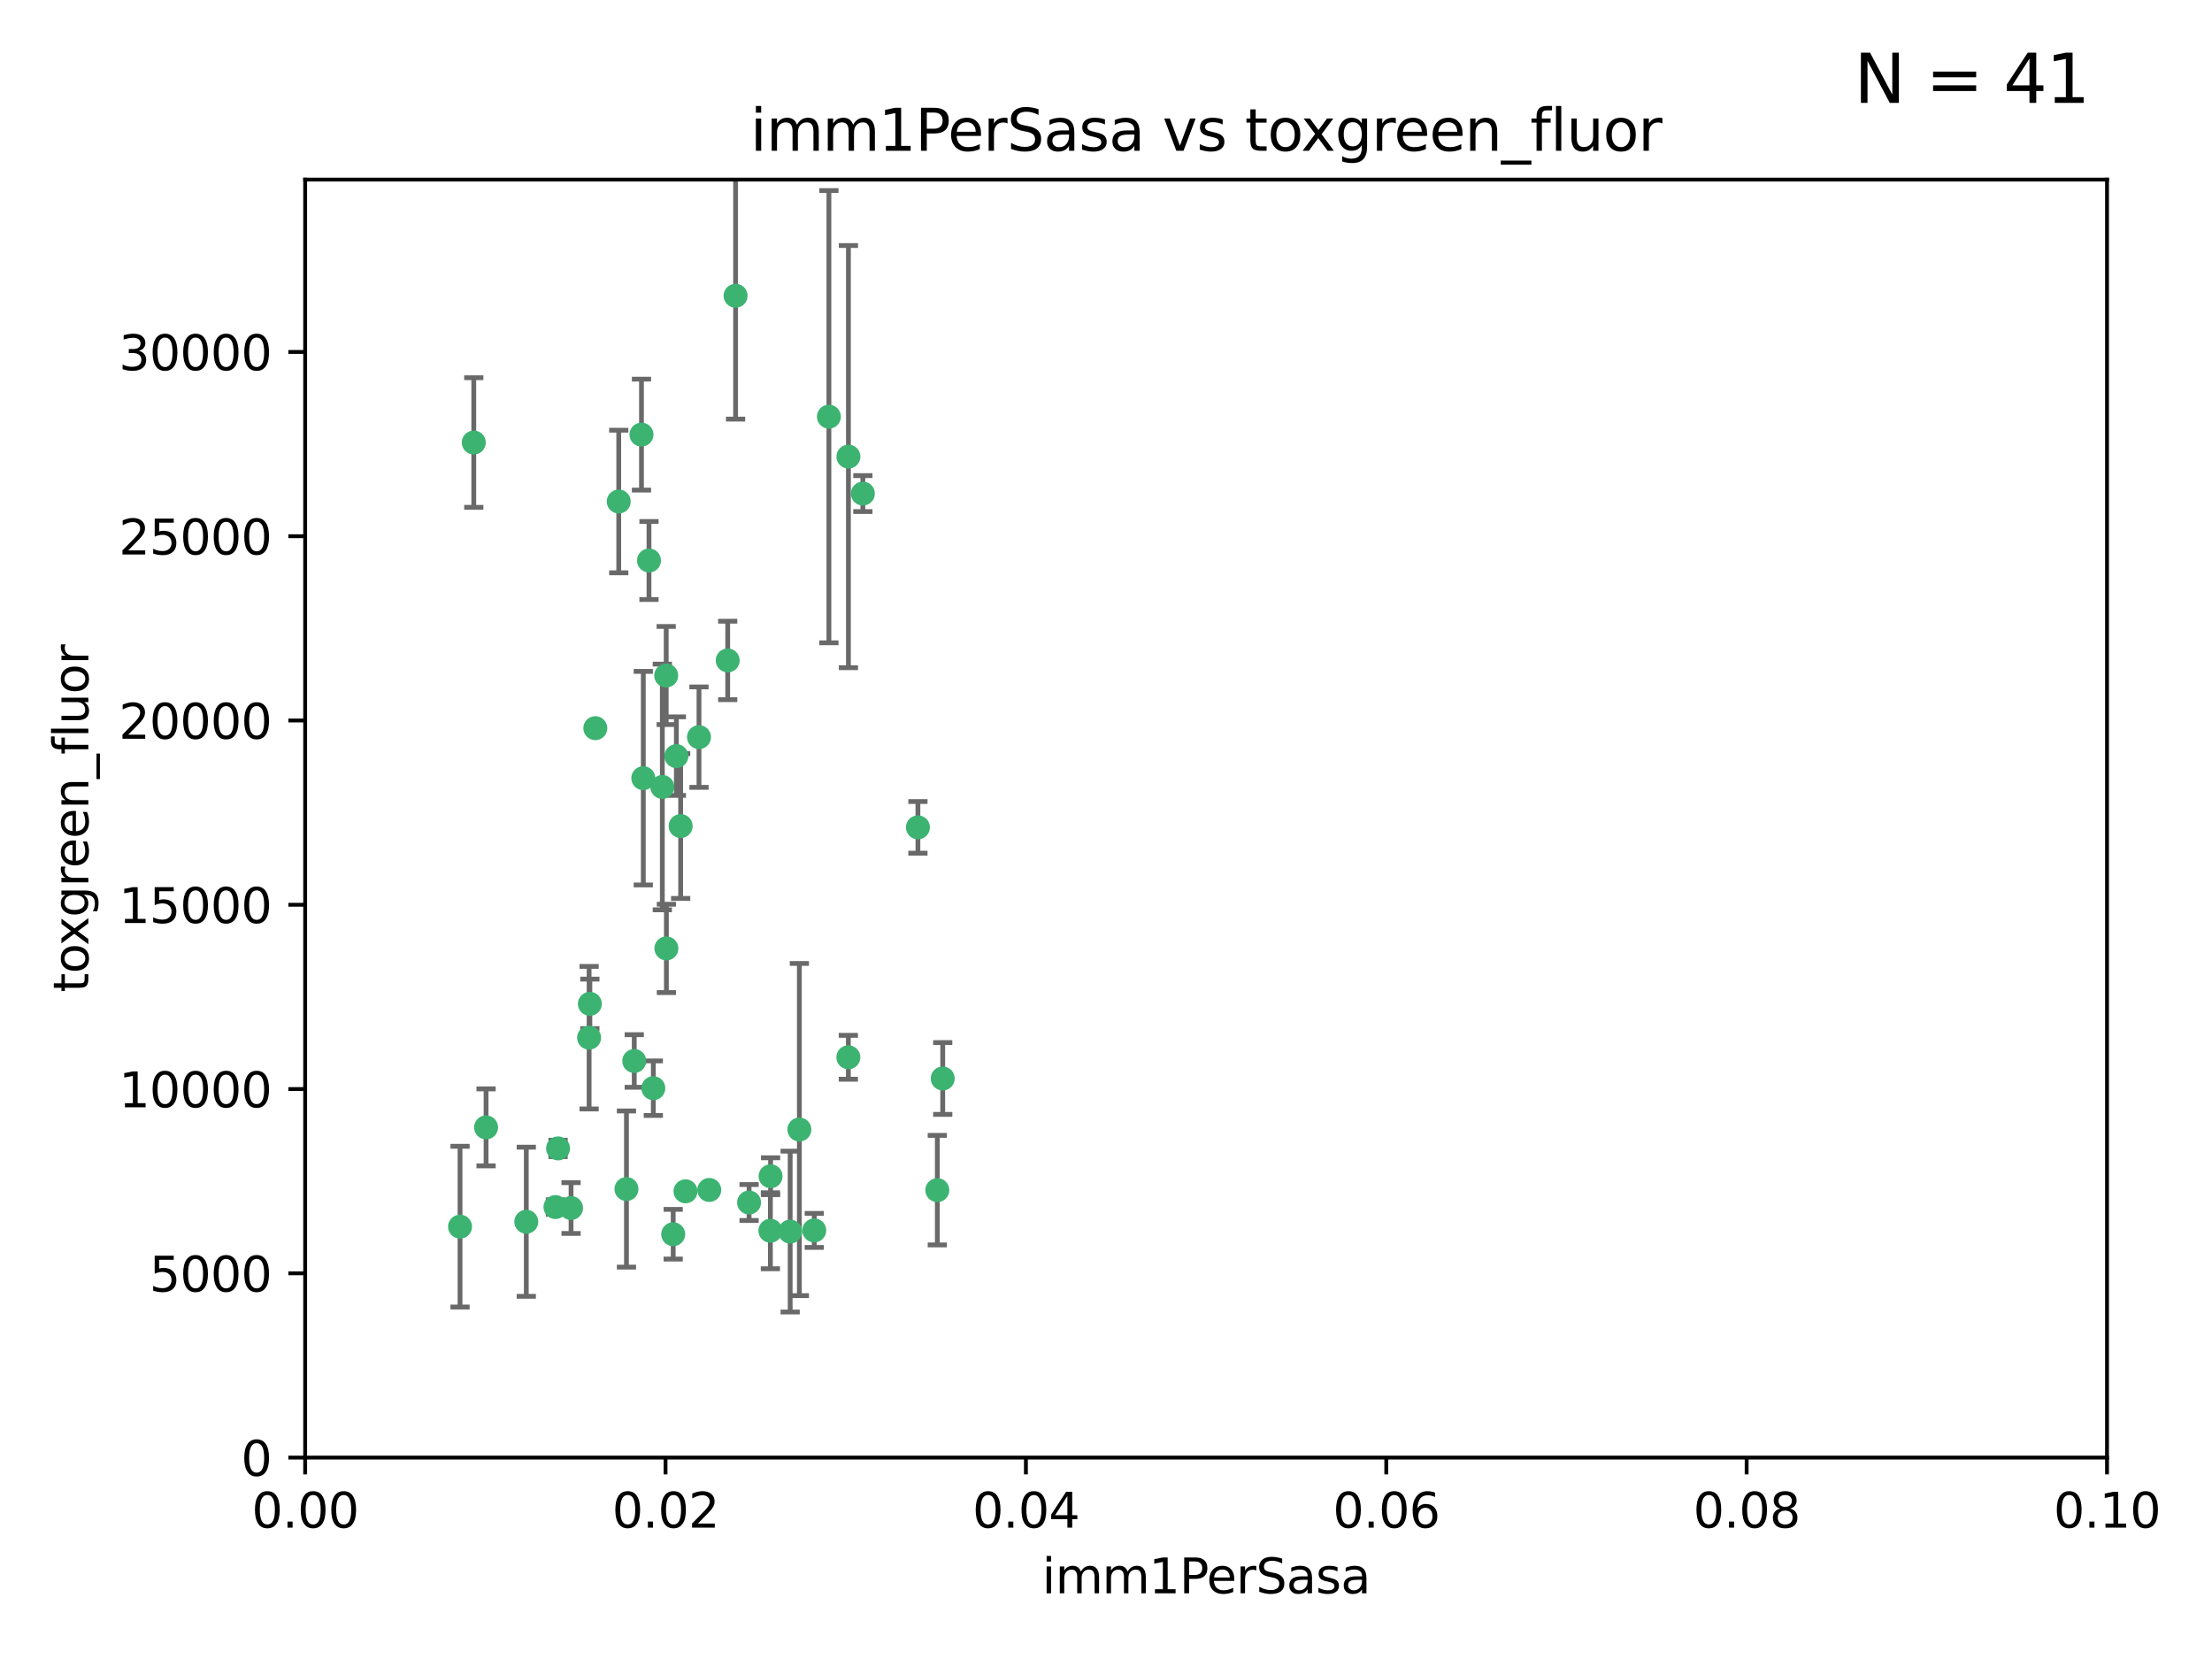 <?xml version="1.0" encoding="utf-8" standalone="no"?>
<!DOCTYPE svg PUBLIC "-//W3C//DTD SVG 1.1//EN"
  "http://www.w3.org/Graphics/SVG/1.1/DTD/svg11.dtd">
<svg xmlns:xlink="http://www.w3.org/1999/xlink" width="460.8pt" height="345.6pt" viewBox="0 0 460.8 345.6" xmlns="http://www.w3.org/2000/svg" version="1.1">
 <defs>
  <style type="text/css">*{stroke-linejoin: round; stroke-linecap: butt}</style>
 </defs>
 <g id="figure_1">
  <g id="patch_1">
   <path d="M 0 345.6 
L 460.8 345.6 
L 460.8 0 
L 0 0 
z
" style="fill: #ffffff"/>
  </g>
  <g id="axes_1">
   <g id="patch_2">
    <path d="M 63.571 303.64 
L 438.93 303.64 
L 438.93 37.411 
L 63.571 37.411 
z
" style="fill: #ffffff"/>
   </g>
   <g id="PathCollection_1">
    <defs>
     <path id="m85cf717606" d="M 0 1.118 
C 0.297 1.118 0.581 1 0.791 0.791 
C 1 0.581 1.118 0.297 1.118 0 
C 1.118 -0.297 1 -0.581 0.791 -0.791 
C 0.581 -1 0.297 -1.118 0 -1.118 
C -0.297 -1.118 -0.581 -1 -0.791 -0.791 
C -1 -0.581 -1.118 -0.297 -1.118 0 
C -1.118 0.297 -1 0.581 -0.791 0.791 
C -0.581 1 -0.297 1.118 0 1.118 
z
" style="stroke: #3cb371"/>
    </defs>
    <g clip-path="url(#pe64ec714d9)">
     <use xlink:href="#m85cf717606" x="98.695" y="92.187" style="fill: #3cb371; stroke: #3cb371"/>
     <use xlink:href="#m85cf717606" x="166.523" y="235.304" style="fill: #3cb371; stroke: #3cb371"/>
     <use xlink:href="#m85cf717606" x="124.016" y="151.693" style="fill: #3cb371; stroke: #3cb371"/>
     <use xlink:href="#m85cf717606" x="137.975" y="163.936" style="fill: #3cb371; stroke: #3cb371"/>
     <use xlink:href="#m85cf717606" x="128.894" y="104.476" style="fill: #3cb371; stroke: #3cb371"/>
     <use xlink:href="#m85cf717606" x="135.196" y="116.762" style="fill: #3cb371; stroke: #3cb371"/>
     <use xlink:href="#m85cf717606" x="153.236" y="61.614" style="fill: #3cb371; stroke: #3cb371"/>
     <use xlink:href="#m85cf717606" x="145.613" y="153.559" style="fill: #3cb371; stroke: #3cb371"/>
     <use xlink:href="#m85cf717606" x="179.751" y="102.821" style="fill: #3cb371; stroke: #3cb371"/>
     <use xlink:href="#m85cf717606" x="122.878" y="209.121" style="fill: #3cb371; stroke: #3cb371"/>
     <use xlink:href="#m85cf717606" x="151.594" y="137.58" style="fill: #3cb371; stroke: #3cb371"/>
     <use xlink:href="#m85cf717606" x="133.632" y="90.534" style="fill: #3cb371; stroke: #3cb371"/>
     <use xlink:href="#m85cf717606" x="136.099" y="226.692" style="fill: #3cb371; stroke: #3cb371"/>
     <use xlink:href="#m85cf717606" x="160.486" y="256.385" style="fill: #3cb371; stroke: #3cb371"/>
     <use xlink:href="#m85cf717606" x="172.678" y="86.8" style="fill: #3cb371; stroke: #3cb371"/>
     <use xlink:href="#m85cf717606" x="142.801" y="248.172" style="fill: #3cb371; stroke: #3cb371"/>
     <use xlink:href="#m85cf717606" x="118.96" y="251.655" style="fill: #3cb371; stroke: #3cb371"/>
     <use xlink:href="#m85cf717606" x="95.835" y="255.535" style="fill: #3cb371; stroke: #3cb371"/>
     <use xlink:href="#m85cf717606" x="147.752" y="247.891" style="fill: #3cb371; stroke: #3cb371"/>
     <use xlink:href="#m85cf717606" x="176.743" y="95.121" style="fill: #3cb371; stroke: #3cb371"/>
     <use xlink:href="#m85cf717606" x="115.709" y="251.452" style="fill: #3cb371; stroke: #3cb371"/>
     <use xlink:href="#m85cf717606" x="160.527" y="245.034" style="fill: #3cb371; stroke: #3cb371"/>
     <use xlink:href="#m85cf717606" x="195.26" y="247.93" style="fill: #3cb371; stroke: #3cb371"/>
     <use xlink:href="#m85cf717606" x="140.899" y="157.513" style="fill: #3cb371; stroke: #3cb371"/>
     <use xlink:href="#m85cf717606" x="141.792" y="172.082" style="fill: #3cb371; stroke: #3cb371"/>
     <use xlink:href="#m85cf717606" x="164.607" y="256.562" style="fill: #3cb371; stroke: #3cb371"/>
     <use xlink:href="#m85cf717606" x="101.256" y="234.855" style="fill: #3cb371; stroke: #3cb371"/>
     <use xlink:href="#m85cf717606" x="191.219" y="172.356" style="fill: #3cb371; stroke: #3cb371"/>
     <use xlink:href="#m85cf717606" x="130.503" y="247.697" style="fill: #3cb371; stroke: #3cb371"/>
     <use xlink:href="#m85cf717606" x="109.635" y="254.514" style="fill: #3cb371; stroke: #3cb371"/>
     <use xlink:href="#m85cf717606" x="122.722" y="216.17" style="fill: #3cb371; stroke: #3cb371"/>
     <use xlink:href="#m85cf717606" x="134.01" y="162.105" style="fill: #3cb371; stroke: #3cb371"/>
     <use xlink:href="#m85cf717606" x="138.782" y="140.722" style="fill: #3cb371; stroke: #3cb371"/>
     <use xlink:href="#m85cf717606" x="138.822" y="197.571" style="fill: #3cb371; stroke: #3cb371"/>
     <use xlink:href="#m85cf717606" x="140.239" y="257.112" style="fill: #3cb371; stroke: #3cb371"/>
     <use xlink:href="#m85cf717606" x="132.127" y="221.023" style="fill: #3cb371; stroke: #3cb371"/>
     <use xlink:href="#m85cf717606" x="196.386" y="224.667" style="fill: #3cb371; stroke: #3cb371"/>
     <use xlink:href="#m85cf717606" x="116.256" y="239.234" style="fill: #3cb371; stroke: #3cb371"/>
     <use xlink:href="#m85cf717606" x="156.045" y="250.509" style="fill: #3cb371; stroke: #3cb371"/>
     <use xlink:href="#m85cf717606" x="176.726" y="220.252" style="fill: #3cb371; stroke: #3cb371"/>
     <use xlink:href="#m85cf717606" x="169.626" y="256.316" style="fill: #3cb371; stroke: #3cb371"/>
    </g>
   </g>
   <g id="matplotlib.axis_1">
    <g id="xtick_1">
     <g id="line2d_1">
      <defs>
       <path id="m8564290bc9" d="M 0 0 
L 0 3.5 
" style="stroke: #000000; stroke-width: 0.8"/>
      </defs>
      <g>
       <use xlink:href="#m8564290bc9" x="63.571" y="303.64" style="stroke: #000000; stroke-width: 0.8"/>
      </g>
     </g>
     <g id="text_1">
      <!-- 0.00 -->
      <g transform="translate(52.438 318.238)scale(0.1 -0.1)">
       <defs>
        <path id="DejaVuSans-30" d="M 2034 4250 
Q 1547 4250 1301 3770 
Q 1056 3291 1056 2328 
Q 1056 1369 1301 889 
Q 1547 409 2034 409 
Q 2525 409 2770 889 
Q 3016 1369 3016 2328 
Q 3016 3291 2770 3770 
Q 2525 4250 2034 4250 
z
M 2034 4750 
Q 2819 4750 3233 4129 
Q 3647 3509 3647 2328 
Q 3647 1150 3233 529 
Q 2819 -91 2034 -91 
Q 1250 -91 836 529 
Q 422 1150 422 2328 
Q 422 3509 836 4129 
Q 1250 4750 2034 4750 
z
" transform="scale(0.016)"/>
        <path id="DejaVuSans-2e" d="M 684 794 
L 1344 794 
L 1344 0 
L 684 0 
L 684 794 
z
" transform="scale(0.016)"/>
       </defs>
       <use xlink:href="#DejaVuSans-30"/>
       <use xlink:href="#DejaVuSans-2e" x="63.623"/>
       <use xlink:href="#DejaVuSans-30" x="95.41"/>
       <use xlink:href="#DejaVuSans-30" x="159.033"/>
      </g>
     </g>
    </g>
    <g id="xtick_2">
     <g id="line2d_2">
      <g>
       <use xlink:href="#m8564290bc9" x="138.643" y="303.64" style="stroke: #000000; stroke-width: 0.8"/>
      </g>
     </g>
     <g id="text_2">
      <!-- 0.02 -->
      <g transform="translate(127.51 318.238)scale(0.1 -0.1)">
       <defs>
        <path id="DejaVuSans-32" d="M 1228 531 
L 3431 531 
L 3431 0 
L 469 0 
L 469 531 
Q 828 903 1448 1529 
Q 2069 2156 2228 2338 
Q 2531 2678 2651 2914 
Q 2772 3150 2772 3378 
Q 2772 3750 2511 3984 
Q 2250 4219 1831 4219 
Q 1534 4219 1204 4116 
Q 875 4013 500 3803 
L 500 4441 
Q 881 4594 1212 4672 
Q 1544 4750 1819 4750 
Q 2544 4750 2975 4387 
Q 3406 4025 3406 3419 
Q 3406 3131 3298 2873 
Q 3191 2616 2906 2266 
Q 2828 2175 2409 1742 
Q 1991 1309 1228 531 
z
" transform="scale(0.016)"/>
       </defs>
       <use xlink:href="#DejaVuSans-30"/>
       <use xlink:href="#DejaVuSans-2e" x="63.623"/>
       <use xlink:href="#DejaVuSans-30" x="95.41"/>
       <use xlink:href="#DejaVuSans-32" x="159.033"/>
      </g>
     </g>
    </g>
    <g id="xtick_3">
     <g id="line2d_3">
      <g>
       <use xlink:href="#m8564290bc9" x="213.715" y="303.64" style="stroke: #000000; stroke-width: 0.8"/>
      </g>
     </g>
     <g id="text_3">
      <!-- 0.04 -->
      <g transform="translate(202.582 318.238)scale(0.1 -0.1)">
       <defs>
        <path id="DejaVuSans-34" d="M 2419 4116 
L 825 1625 
L 2419 1625 
L 2419 4116 
z
M 2253 4666 
L 3047 4666 
L 3047 1625 
L 3713 1625 
L 3713 1100 
L 3047 1100 
L 3047 0 
L 2419 0 
L 2419 1100 
L 313 1100 
L 313 1709 
L 2253 4666 
z
" transform="scale(0.016)"/>
       </defs>
       <use xlink:href="#DejaVuSans-30"/>
       <use xlink:href="#DejaVuSans-2e" x="63.623"/>
       <use xlink:href="#DejaVuSans-30" x="95.41"/>
       <use xlink:href="#DejaVuSans-34" x="159.033"/>
      </g>
     </g>
    </g>
    <g id="xtick_4">
     <g id="line2d_4">
      <g>
       <use xlink:href="#m8564290bc9" x="288.786" y="303.64" style="stroke: #000000; stroke-width: 0.8"/>
      </g>
     </g>
     <g id="text_4">
      <!-- 0.06 -->
      <g transform="translate(277.654 318.238)scale(0.1 -0.1)">
       <defs>
        <path id="DejaVuSans-36" d="M 2113 2584 
Q 1688 2584 1439 2293 
Q 1191 2003 1191 1497 
Q 1191 994 1439 701 
Q 1688 409 2113 409 
Q 2538 409 2786 701 
Q 3034 994 3034 1497 
Q 3034 2003 2786 2293 
Q 2538 2584 2113 2584 
z
M 3366 4563 
L 3366 3988 
Q 3128 4100 2886 4159 
Q 2644 4219 2406 4219 
Q 1781 4219 1451 3797 
Q 1122 3375 1075 2522 
Q 1259 2794 1537 2939 
Q 1816 3084 2150 3084 
Q 2853 3084 3261 2657 
Q 3669 2231 3669 1497 
Q 3669 778 3244 343 
Q 2819 -91 2113 -91 
Q 1303 -91 875 529 
Q 447 1150 447 2328 
Q 447 3434 972 4092 
Q 1497 4750 2381 4750 
Q 2619 4750 2861 4703 
Q 3103 4656 3366 4563 
z
" transform="scale(0.016)"/>
       </defs>
       <use xlink:href="#DejaVuSans-30"/>
       <use xlink:href="#DejaVuSans-2e" x="63.623"/>
       <use xlink:href="#DejaVuSans-30" x="95.41"/>
       <use xlink:href="#DejaVuSans-36" x="159.033"/>
      </g>
     </g>
    </g>
    <g id="xtick_5">
     <g id="line2d_5">
      <g>
       <use xlink:href="#m8564290bc9" x="363.858" y="303.64" style="stroke: #000000; stroke-width: 0.8"/>
      </g>
     </g>
     <g id="text_5">
      <!-- 0.08 -->
      <g transform="translate(352.725 318.238)scale(0.1 -0.1)">
       <defs>
        <path id="DejaVuSans-38" d="M 2034 2216 
Q 1584 2216 1326 1975 
Q 1069 1734 1069 1313 
Q 1069 891 1326 650 
Q 1584 409 2034 409 
Q 2484 409 2743 651 
Q 3003 894 3003 1313 
Q 3003 1734 2745 1975 
Q 2488 2216 2034 2216 
z
M 1403 2484 
Q 997 2584 770 2862 
Q 544 3141 544 3541 
Q 544 4100 942 4425 
Q 1341 4750 2034 4750 
Q 2731 4750 3128 4425 
Q 3525 4100 3525 3541 
Q 3525 3141 3298 2862 
Q 3072 2584 2669 2484 
Q 3125 2378 3379 2068 
Q 3634 1759 3634 1313 
Q 3634 634 3220 271 
Q 2806 -91 2034 -91 
Q 1263 -91 848 271 
Q 434 634 434 1313 
Q 434 1759 690 2068 
Q 947 2378 1403 2484 
z
M 1172 3481 
Q 1172 3119 1398 2916 
Q 1625 2713 2034 2713 
Q 2441 2713 2670 2916 
Q 2900 3119 2900 3481 
Q 2900 3844 2670 4047 
Q 2441 4250 2034 4250 
Q 1625 4250 1398 4047 
Q 1172 3844 1172 3481 
z
" transform="scale(0.016)"/>
       </defs>
       <use xlink:href="#DejaVuSans-30"/>
       <use xlink:href="#DejaVuSans-2e" x="63.623"/>
       <use xlink:href="#DejaVuSans-30" x="95.41"/>
       <use xlink:href="#DejaVuSans-38" x="159.033"/>
      </g>
     </g>
    </g>
    <g id="xtick_6">
     <g id="line2d_6">
      <g>
       <use xlink:href="#m8564290bc9" x="438.93" y="303.64" style="stroke: #000000; stroke-width: 0.8"/>
      </g>
     </g>
     <g id="text_6">
      <!-- 0.10 -->
      <g transform="translate(427.797 318.238)scale(0.1 -0.1)">
       <defs>
        <path id="DejaVuSans-31" d="M 794 531 
L 1825 531 
L 1825 4091 
L 703 3866 
L 703 4441 
L 1819 4666 
L 2450 4666 
L 2450 531 
L 3481 531 
L 3481 0 
L 794 0 
L 794 531 
z
" transform="scale(0.016)"/>
       </defs>
       <use xlink:href="#DejaVuSans-30"/>
       <use xlink:href="#DejaVuSans-2e" x="63.623"/>
       <use xlink:href="#DejaVuSans-31" x="95.41"/>
       <use xlink:href="#DejaVuSans-30" x="159.033"/>
      </g>
     </g>
    </g>
    <g id="text_7">
     <!-- imm1PerSasa -->
     <g transform="translate(217.067 331.917)scale(0.1 -0.1)">
      <defs>
       <path id="DejaVuSans-69" d="M 603 3500 
L 1178 3500 
L 1178 0 
L 603 0 
L 603 3500 
z
M 603 4863 
L 1178 4863 
L 1178 4134 
L 603 4134 
L 603 4863 
z
" transform="scale(0.016)"/>
       <path id="DejaVuSans-6d" d="M 3328 2828 
Q 3544 3216 3844 3400 
Q 4144 3584 4550 3584 
Q 5097 3584 5394 3201 
Q 5691 2819 5691 2113 
L 5691 0 
L 5113 0 
L 5113 2094 
Q 5113 2597 4934 2840 
Q 4756 3084 4391 3084 
Q 3944 3084 3684 2787 
Q 3425 2491 3425 1978 
L 3425 0 
L 2847 0 
L 2847 2094 
Q 2847 2600 2669 2842 
Q 2491 3084 2119 3084 
Q 1678 3084 1418 2786 
Q 1159 2488 1159 1978 
L 1159 0 
L 581 0 
L 581 3500 
L 1159 3500 
L 1159 2956 
Q 1356 3278 1631 3431 
Q 1906 3584 2284 3584 
Q 2666 3584 2933 3390 
Q 3200 3197 3328 2828 
z
" transform="scale(0.016)"/>
       <path id="DejaVuSans-50" d="M 1259 4147 
L 1259 2394 
L 2053 2394 
Q 2494 2394 2734 2622 
Q 2975 2850 2975 3272 
Q 2975 3691 2734 3919 
Q 2494 4147 2053 4147 
L 1259 4147 
z
M 628 4666 
L 2053 4666 
Q 2838 4666 3239 4311 
Q 3641 3956 3641 3272 
Q 3641 2581 3239 2228 
Q 2838 1875 2053 1875 
L 1259 1875 
L 1259 0 
L 628 0 
L 628 4666 
z
" transform="scale(0.016)"/>
       <path id="DejaVuSans-65" d="M 3597 1894 
L 3597 1613 
L 953 1613 
Q 991 1019 1311 708 
Q 1631 397 2203 397 
Q 2534 397 2845 478 
Q 3156 559 3463 722 
L 3463 178 
Q 3153 47 2828 -22 
Q 2503 -91 2169 -91 
Q 1331 -91 842 396 
Q 353 884 353 1716 
Q 353 2575 817 3079 
Q 1281 3584 2069 3584 
Q 2775 3584 3186 3129 
Q 3597 2675 3597 1894 
z
M 3022 2063 
Q 3016 2534 2758 2815 
Q 2500 3097 2075 3097 
Q 1594 3097 1305 2825 
Q 1016 2553 972 2059 
L 3022 2063 
z
" transform="scale(0.016)"/>
       <path id="DejaVuSans-72" d="M 2631 2963 
Q 2534 3019 2420 3045 
Q 2306 3072 2169 3072 
Q 1681 3072 1420 2755 
Q 1159 2438 1159 1844 
L 1159 0 
L 581 0 
L 581 3500 
L 1159 3500 
L 1159 2956 
Q 1341 3275 1631 3429 
Q 1922 3584 2338 3584 
Q 2397 3584 2469 3576 
Q 2541 3569 2628 3553 
L 2631 2963 
z
" transform="scale(0.016)"/>
       <path id="DejaVuSans-53" d="M 3425 4513 
L 3425 3897 
Q 3066 4069 2747 4153 
Q 2428 4238 2131 4238 
Q 1616 4238 1336 4038 
Q 1056 3838 1056 3469 
Q 1056 3159 1242 3001 
Q 1428 2844 1947 2747 
L 2328 2669 
Q 3034 2534 3370 2195 
Q 3706 1856 3706 1288 
Q 3706 609 3251 259 
Q 2797 -91 1919 -91 
Q 1588 -91 1214 -16 
Q 841 59 441 206 
L 441 856 
Q 825 641 1194 531 
Q 1563 422 1919 422 
Q 2459 422 2753 634 
Q 3047 847 3047 1241 
Q 3047 1584 2836 1778 
Q 2625 1972 2144 2069 
L 1759 2144 
Q 1053 2284 737 2584 
Q 422 2884 422 3419 
Q 422 4038 858 4394 
Q 1294 4750 2059 4750 
Q 2388 4750 2728 4690 
Q 3069 4631 3425 4513 
z
" transform="scale(0.016)"/>
       <path id="DejaVuSans-61" d="M 2194 1759 
Q 1497 1759 1228 1600 
Q 959 1441 959 1056 
Q 959 750 1161 570 
Q 1363 391 1709 391 
Q 2188 391 2477 730 
Q 2766 1069 2766 1631 
L 2766 1759 
L 2194 1759 
z
M 3341 1997 
L 3341 0 
L 2766 0 
L 2766 531 
Q 2569 213 2275 61 
Q 1981 -91 1556 -91 
Q 1019 -91 701 211 
Q 384 513 384 1019 
Q 384 1609 779 1909 
Q 1175 2209 1959 2209 
L 2766 2209 
L 2766 2266 
Q 2766 2663 2505 2880 
Q 2244 3097 1772 3097 
Q 1472 3097 1187 3025 
Q 903 2953 641 2809 
L 641 3341 
Q 956 3463 1253 3523 
Q 1550 3584 1831 3584 
Q 2591 3584 2966 3190 
Q 3341 2797 3341 1997 
z
" transform="scale(0.016)"/>
       <path id="DejaVuSans-73" d="M 2834 3397 
L 2834 2853 
Q 2591 2978 2328 3040 
Q 2066 3103 1784 3103 
Q 1356 3103 1142 2972 
Q 928 2841 928 2578 
Q 928 2378 1081 2264 
Q 1234 2150 1697 2047 
L 1894 2003 
Q 2506 1872 2764 1633 
Q 3022 1394 3022 966 
Q 3022 478 2636 193 
Q 2250 -91 1575 -91 
Q 1294 -91 989 -36 
Q 684 19 347 128 
L 347 722 
Q 666 556 975 473 
Q 1284 391 1588 391 
Q 1994 391 2212 530 
Q 2431 669 2431 922 
Q 2431 1156 2273 1281 
Q 2116 1406 1581 1522 
L 1381 1569 
Q 847 1681 609 1914 
Q 372 2147 372 2553 
Q 372 3047 722 3315 
Q 1072 3584 1716 3584 
Q 2034 3584 2315 3537 
Q 2597 3491 2834 3397 
z
" transform="scale(0.016)"/>
      </defs>
      <use xlink:href="#DejaVuSans-69"/>
      <use xlink:href="#DejaVuSans-6d" x="27.783"/>
      <use xlink:href="#DejaVuSans-6d" x="125.195"/>
      <use xlink:href="#DejaVuSans-31" x="222.607"/>
      <use xlink:href="#DejaVuSans-50" x="286.23"/>
      <use xlink:href="#DejaVuSans-65" x="342.908"/>
      <use xlink:href="#DejaVuSans-72" x="404.432"/>
      <use xlink:href="#DejaVuSans-53" x="445.545"/>
      <use xlink:href="#DejaVuSans-61" x="509.021"/>
      <use xlink:href="#DejaVuSans-73" x="570.301"/>
      <use xlink:href="#DejaVuSans-61" x="622.4"/>
     </g>
    </g>
   </g>
   <g id="matplotlib.axis_2">
    <g id="ytick_1">
     <g id="line2d_7">
      <defs>
       <path id="mb9d2f3891a" d="M 0 0 
L -3.5 0 
" style="stroke: #000000; stroke-width: 0.8"/>
      </defs>
      <g>
       <use xlink:href="#mb9d2f3891a" x="63.571" y="303.64" style="stroke: #000000; stroke-width: 0.8"/>
      </g>
     </g>
     <g id="text_8">
      <!-- 0 -->
      <g transform="translate(50.209 307.439)scale(0.1 -0.1)">
       <use xlink:href="#DejaVuSans-30"/>
      </g>
     </g>
    </g>
    <g id="ytick_2">
     <g id="line2d_8">
      <g>
       <use xlink:href="#mb9d2f3891a" x="63.571" y="265.253" style="stroke: #000000; stroke-width: 0.8"/>
      </g>
     </g>
     <g id="text_9">
      <!-- 5000 -->
      <g transform="translate(31.121 269.052)scale(0.1 -0.1)">
       <defs>
        <path id="DejaVuSans-35" d="M 691 4666 
L 3169 4666 
L 3169 4134 
L 1269 4134 
L 1269 2991 
Q 1406 3038 1543 3061 
Q 1681 3084 1819 3084 
Q 2600 3084 3056 2656 
Q 3513 2228 3513 1497 
Q 3513 744 3044 326 
Q 2575 -91 1722 -91 
Q 1428 -91 1123 -41 
Q 819 9 494 109 
L 494 744 
Q 775 591 1075 516 
Q 1375 441 1709 441 
Q 2250 441 2565 725 
Q 2881 1009 2881 1497 
Q 2881 1984 2565 2268 
Q 2250 2553 1709 2553 
Q 1456 2553 1204 2497 
Q 953 2441 691 2322 
L 691 4666 
z
" transform="scale(0.016)"/>
       </defs>
       <use xlink:href="#DejaVuSans-35"/>
       <use xlink:href="#DejaVuSans-30" x="63.623"/>
       <use xlink:href="#DejaVuSans-30" x="127.246"/>
       <use xlink:href="#DejaVuSans-30" x="190.869"/>
      </g>
     </g>
    </g>
    <g id="ytick_3">
     <g id="line2d_9">
      <g>
       <use xlink:href="#mb9d2f3891a" x="63.571" y="226.866" style="stroke: #000000; stroke-width: 0.8"/>
      </g>
     </g>
     <g id="text_10">
      <!-- 10000 -->
      <g transform="translate(24.759 230.665)scale(0.1 -0.1)">
       <use xlink:href="#DejaVuSans-31"/>
       <use xlink:href="#DejaVuSans-30" x="63.623"/>
       <use xlink:href="#DejaVuSans-30" x="127.246"/>
       <use xlink:href="#DejaVuSans-30" x="190.869"/>
       <use xlink:href="#DejaVuSans-30" x="254.492"/>
      </g>
     </g>
    </g>
    <g id="ytick_4">
     <g id="line2d_10">
      <g>
       <use xlink:href="#mb9d2f3891a" x="63.571" y="188.479" style="stroke: #000000; stroke-width: 0.8"/>
      </g>
     </g>
     <g id="text_11">
      <!-- 15000 -->
      <g transform="translate(24.759 192.278)scale(0.1 -0.1)">
       <use xlink:href="#DejaVuSans-31"/>
       <use xlink:href="#DejaVuSans-35" x="63.623"/>
       <use xlink:href="#DejaVuSans-30" x="127.246"/>
       <use xlink:href="#DejaVuSans-30" x="190.869"/>
       <use xlink:href="#DejaVuSans-30" x="254.492"/>
      </g>
     </g>
    </g>
    <g id="ytick_5">
     <g id="line2d_11">
      <g>
       <use xlink:href="#mb9d2f3891a" x="63.571" y="150.092" style="stroke: #000000; stroke-width: 0.8"/>
      </g>
     </g>
     <g id="text_12">
      <!-- 20000 -->
      <g transform="translate(24.759 153.891)scale(0.1 -0.1)">
       <use xlink:href="#DejaVuSans-32"/>
       <use xlink:href="#DejaVuSans-30" x="63.623"/>
       <use xlink:href="#DejaVuSans-30" x="127.246"/>
       <use xlink:href="#DejaVuSans-30" x="190.869"/>
       <use xlink:href="#DejaVuSans-30" x="254.492"/>
      </g>
     </g>
    </g>
    <g id="ytick_6">
     <g id="line2d_12">
      <g>
       <use xlink:href="#mb9d2f3891a" x="63.571" y="111.705" style="stroke: #000000; stroke-width: 0.8"/>
      </g>
     </g>
     <g id="text_13">
      <!-- 25000 -->
      <g transform="translate(24.759 115.504)scale(0.1 -0.1)">
       <use xlink:href="#DejaVuSans-32"/>
       <use xlink:href="#DejaVuSans-35" x="63.623"/>
       <use xlink:href="#DejaVuSans-30" x="127.246"/>
       <use xlink:href="#DejaVuSans-30" x="190.869"/>
       <use xlink:href="#DejaVuSans-30" x="254.492"/>
      </g>
     </g>
    </g>
    <g id="ytick_7">
     <g id="line2d_13">
      <g>
       <use xlink:href="#mb9d2f3891a" x="63.571" y="73.317" style="stroke: #000000; stroke-width: 0.8"/>
      </g>
     </g>
     <g id="text_14">
      <!-- 30000 -->
      <g transform="translate(24.759 77.117)scale(0.1 -0.1)">
       <defs>
        <path id="DejaVuSans-33" d="M 2597 2516 
Q 3050 2419 3304 2112 
Q 3559 1806 3559 1356 
Q 3559 666 3084 287 
Q 2609 -91 1734 -91 
Q 1441 -91 1130 -33 
Q 819 25 488 141 
L 488 750 
Q 750 597 1062 519 
Q 1375 441 1716 441 
Q 2309 441 2620 675 
Q 2931 909 2931 1356 
Q 2931 1769 2642 2001 
Q 2353 2234 1838 2234 
L 1294 2234 
L 1294 2753 
L 1863 2753 
Q 2328 2753 2575 2939 
Q 2822 3125 2822 3475 
Q 2822 3834 2567 4026 
Q 2313 4219 1838 4219 
Q 1578 4219 1281 4162 
Q 984 4106 628 3988 
L 628 4550 
Q 988 4650 1302 4700 
Q 1616 4750 1894 4750 
Q 2613 4750 3031 4423 
Q 3450 4097 3450 3541 
Q 3450 3153 3228 2886 
Q 3006 2619 2597 2516 
z
" transform="scale(0.016)"/>
       </defs>
       <use xlink:href="#DejaVuSans-33"/>
       <use xlink:href="#DejaVuSans-30" x="63.623"/>
       <use xlink:href="#DejaVuSans-30" x="127.246"/>
       <use xlink:href="#DejaVuSans-30" x="190.869"/>
       <use xlink:href="#DejaVuSans-30" x="254.492"/>
      </g>
     </g>
    </g>
    <g id="text_15">
     <!-- toxgreen_fluor -->
     <g transform="translate(18.401 206.72)rotate(-90)scale(0.1 -0.1)">
      <defs>
       <path id="DejaVuSans-74" d="M 1172 4494 
L 1172 3500 
L 2356 3500 
L 2356 3053 
L 1172 3053 
L 1172 1153 
Q 1172 725 1289 603 
Q 1406 481 1766 481 
L 2356 481 
L 2356 0 
L 1766 0 
Q 1100 0 847 248 
Q 594 497 594 1153 
L 594 3053 
L 172 3053 
L 172 3500 
L 594 3500 
L 594 4494 
L 1172 4494 
z
" transform="scale(0.016)"/>
       <path id="DejaVuSans-6f" d="M 1959 3097 
Q 1497 3097 1228 2736 
Q 959 2375 959 1747 
Q 959 1119 1226 758 
Q 1494 397 1959 397 
Q 2419 397 2687 759 
Q 2956 1122 2956 1747 
Q 2956 2369 2687 2733 
Q 2419 3097 1959 3097 
z
M 1959 3584 
Q 2709 3584 3137 3096 
Q 3566 2609 3566 1747 
Q 3566 888 3137 398 
Q 2709 -91 1959 -91 
Q 1206 -91 779 398 
Q 353 888 353 1747 
Q 353 2609 779 3096 
Q 1206 3584 1959 3584 
z
" transform="scale(0.016)"/>
       <path id="DejaVuSans-78" d="M 3513 3500 
L 2247 1797 
L 3578 0 
L 2900 0 
L 1881 1375 
L 863 0 
L 184 0 
L 1544 1831 
L 300 3500 
L 978 3500 
L 1906 2253 
L 2834 3500 
L 3513 3500 
z
" transform="scale(0.016)"/>
       <path id="DejaVuSans-67" d="M 2906 1791 
Q 2906 2416 2648 2759 
Q 2391 3103 1925 3103 
Q 1463 3103 1205 2759 
Q 947 2416 947 1791 
Q 947 1169 1205 825 
Q 1463 481 1925 481 
Q 2391 481 2648 825 
Q 2906 1169 2906 1791 
z
M 3481 434 
Q 3481 -459 3084 -895 
Q 2688 -1331 1869 -1331 
Q 1566 -1331 1297 -1286 
Q 1028 -1241 775 -1147 
L 775 -588 
Q 1028 -725 1275 -790 
Q 1522 -856 1778 -856 
Q 2344 -856 2625 -561 
Q 2906 -266 2906 331 
L 2906 616 
Q 2728 306 2450 153 
Q 2172 0 1784 0 
Q 1141 0 747 490 
Q 353 981 353 1791 
Q 353 2603 747 3093 
Q 1141 3584 1784 3584 
Q 2172 3584 2450 3431 
Q 2728 3278 2906 2969 
L 2906 3500 
L 3481 3500 
L 3481 434 
z
" transform="scale(0.016)"/>
       <path id="DejaVuSans-6e" d="M 3513 2113 
L 3513 0 
L 2938 0 
L 2938 2094 
Q 2938 2591 2744 2837 
Q 2550 3084 2163 3084 
Q 1697 3084 1428 2787 
Q 1159 2491 1159 1978 
L 1159 0 
L 581 0 
L 581 3500 
L 1159 3500 
L 1159 2956 
Q 1366 3272 1645 3428 
Q 1925 3584 2291 3584 
Q 2894 3584 3203 3211 
Q 3513 2838 3513 2113 
z
" transform="scale(0.016)"/>
       <path id="DejaVuSans-5f" d="M 3263 -1063 
L 3263 -1509 
L -63 -1509 
L -63 -1063 
L 3263 -1063 
z
" transform="scale(0.016)"/>
       <path id="DejaVuSans-66" d="M 2375 4863 
L 2375 4384 
L 1825 4384 
Q 1516 4384 1395 4259 
Q 1275 4134 1275 3809 
L 1275 3500 
L 2222 3500 
L 2222 3053 
L 1275 3053 
L 1275 0 
L 697 0 
L 697 3053 
L 147 3053 
L 147 3500 
L 697 3500 
L 697 3744 
Q 697 4328 969 4595 
Q 1241 4863 1831 4863 
L 2375 4863 
z
" transform="scale(0.016)"/>
       <path id="DejaVuSans-6c" d="M 603 4863 
L 1178 4863 
L 1178 0 
L 603 0 
L 603 4863 
z
" transform="scale(0.016)"/>
       <path id="DejaVuSans-75" d="M 544 1381 
L 544 3500 
L 1119 3500 
L 1119 1403 
Q 1119 906 1312 657 
Q 1506 409 1894 409 
Q 2359 409 2629 706 
Q 2900 1003 2900 1516 
L 2900 3500 
L 3475 3500 
L 3475 0 
L 2900 0 
L 2900 538 
Q 2691 219 2414 64 
Q 2138 -91 1772 -91 
Q 1169 -91 856 284 
Q 544 659 544 1381 
z
M 1991 3584 
L 1991 3584 
z
" transform="scale(0.016)"/>
      </defs>
      <use xlink:href="#DejaVuSans-74"/>
      <use xlink:href="#DejaVuSans-6f" x="39.209"/>
      <use xlink:href="#DejaVuSans-78" x="97.266"/>
      <use xlink:href="#DejaVuSans-67" x="156.445"/>
      <use xlink:href="#DejaVuSans-72" x="219.922"/>
      <use xlink:href="#DejaVuSans-65" x="258.785"/>
      <use xlink:href="#DejaVuSans-65" x="320.309"/>
      <use xlink:href="#DejaVuSans-6e" x="381.832"/>
      <use xlink:href="#DejaVuSans-5f" x="445.211"/>
      <use xlink:href="#DejaVuSans-66" x="495.211"/>
      <use xlink:href="#DejaVuSans-6c" x="530.416"/>
      <use xlink:href="#DejaVuSans-75" x="558.199"/>
      <use xlink:href="#DejaVuSans-6f" x="621.578"/>
      <use xlink:href="#DejaVuSans-72" x="682.76"/>
     </g>
    </g>
   </g>
   <g id="LineCollection_1">
    <path d="M 98.695 105.69 
L 98.695 78.685 
" clip-path="url(#pe64ec714d9)" style="fill: none; stroke: #696969"/>
    <path d="M 166.523 269.906 
L 166.523 200.702 
" clip-path="url(#pe64ec714d9)" style="fill: none; stroke: #696969"/>
    <path d="M 124.016 152.217 
L 124.016 151.168 
" clip-path="url(#pe64ec714d9)" style="fill: none; stroke: #696969"/>
    <path d="M 137.975 189.529 
L 137.975 138.343 
" clip-path="url(#pe64ec714d9)" style="fill: none; stroke: #696969"/>
    <path d="M 128.894 119.328 
L 128.894 89.623 
" clip-path="url(#pe64ec714d9)" style="fill: none; stroke: #696969"/>
    <path d="M 135.196 124.89 
L 135.196 108.635 
" clip-path="url(#pe64ec714d9)" style="fill: none; stroke: #696969"/>
    <path d="M 153.236 87.306 
L 153.236 35.922 
" clip-path="url(#pe64ec714d9)" style="fill: none; stroke: #696969"/>
    <path d="M 145.613 164.019 
L 145.613 143.098 
" clip-path="url(#pe64ec714d9)" style="fill: none; stroke: #696969"/>
    <path d="M 179.751 106.565 
L 179.751 99.077 
" clip-path="url(#pe64ec714d9)" style="fill: none; stroke: #696969"/>
    <path d="M 122.878 214.275 
L 122.878 203.967 
" clip-path="url(#pe64ec714d9)" style="fill: none; stroke: #696969"/>
    <path d="M 151.594 145.75 
L 151.594 129.411 
" clip-path="url(#pe64ec714d9)" style="fill: none; stroke: #696969"/>
    <path d="M 133.632 102.091 
L 133.632 78.978 
" clip-path="url(#pe64ec714d9)" style="fill: none; stroke: #696969"/>
    <path d="M 136.099 232.376 
L 136.099 221.008 
" clip-path="url(#pe64ec714d9)" style="fill: none; stroke: #696969"/>
    <path d="M 160.486 264.301 
L 160.486 248.47 
" clip-path="url(#pe64ec714d9)" style="fill: none; stroke: #696969"/>
    <path d="M 172.678 133.906 
L 172.678 39.694 
" clip-path="url(#pe64ec714d9)" style="fill: none; stroke: #696969"/>
    <path d="M 142.801 248.702 
L 142.801 247.642 
" clip-path="url(#pe64ec714d9)" style="fill: none; stroke: #696969"/>
    <path d="M 118.96 256.945 
L 118.96 246.364 
" clip-path="url(#pe64ec714d9)" style="fill: none; stroke: #696969"/>
    <path d="M 95.835 272.278 
L 95.835 238.793 
" clip-path="url(#pe64ec714d9)" style="fill: none; stroke: #696969"/>
    <path d="M 147.752 248.596 
L 147.752 247.186 
" clip-path="url(#pe64ec714d9)" style="fill: none; stroke: #696969"/>
    <path d="M 176.743 139.091 
L 176.743 51.151 
" clip-path="url(#pe64ec714d9)" style="fill: none; stroke: #696969"/>
    <path d="M 115.709 252.966 
L 115.709 249.939 
" clip-path="url(#pe64ec714d9)" style="fill: none; stroke: #696969"/>
    <path d="M 160.527 248.879 
L 160.527 241.19 
" clip-path="url(#pe64ec714d9)" style="fill: none; stroke: #696969"/>
    <path d="M 195.26 259.34 
L 195.26 236.521 
" clip-path="url(#pe64ec714d9)" style="fill: none; stroke: #696969"/>
    <path d="M 140.899 165.694 
L 140.899 149.332 
" clip-path="url(#pe64ec714d9)" style="fill: none; stroke: #696969"/>
    <path d="M 141.792 187.16 
L 141.792 157.004 
" clip-path="url(#pe64ec714d9)" style="fill: none; stroke: #696969"/>
    <path d="M 164.607 273.32 
L 164.607 239.805 
" clip-path="url(#pe64ec714d9)" style="fill: none; stroke: #696969"/>
    <path d="M 101.256 242.872 
L 101.256 226.838 
" clip-path="url(#pe64ec714d9)" style="fill: none; stroke: #696969"/>
    <path d="M 191.219 177.734 
L 191.219 166.978 
" clip-path="url(#pe64ec714d9)" style="fill: none; stroke: #696969"/>
    <path d="M 130.503 263.964 
L 130.503 231.431 
" clip-path="url(#pe64ec714d9)" style="fill: none; stroke: #696969"/>
    <path d="M 109.635 270.051 
L 109.635 238.978 
" clip-path="url(#pe64ec714d9)" style="fill: none; stroke: #696969"/>
    <path d="M 122.722 231.016 
L 122.722 201.324 
" clip-path="url(#pe64ec714d9)" style="fill: none; stroke: #696969"/>
    <path d="M 134.01 184.351 
L 134.01 139.86 
" clip-path="url(#pe64ec714d9)" style="fill: none; stroke: #696969"/>
    <path d="M 138.782 150.938 
L 138.782 130.506 
" clip-path="url(#pe64ec714d9)" style="fill: none; stroke: #696969"/>
    <path d="M 138.822 206.772 
L 138.822 188.371 
" clip-path="url(#pe64ec714d9)" style="fill: none; stroke: #696969"/>
    <path d="M 140.239 262.288 
L 140.239 251.936 
" clip-path="url(#pe64ec714d9)" style="fill: none; stroke: #696969"/>
    <path d="M 132.127 226.502 
L 132.127 215.543 
" clip-path="url(#pe64ec714d9)" style="fill: none; stroke: #696969"/>
    <path d="M 196.386 232.145 
L 196.386 217.189 
" clip-path="url(#pe64ec714d9)" style="fill: none; stroke: #696969"/>
    <path d="M 116.256 240.949 
L 116.256 237.518 
" clip-path="url(#pe64ec714d9)" style="fill: none; stroke: #696969"/>
    <path d="M 156.045 254.253 
L 156.045 246.765 
" clip-path="url(#pe64ec714d9)" style="fill: none; stroke: #696969"/>
    <path d="M 176.726 224.823 
L 176.726 215.68 
" clip-path="url(#pe64ec714d9)" style="fill: none; stroke: #696969"/>
    <path d="M 169.626 259.862 
L 169.626 252.77 
" clip-path="url(#pe64ec714d9)" style="fill: none; stroke: #696969"/>
   </g>
   <g id="line2d_14">
    <defs>
     <path id="mf8ca999331" d="M 2 0 
L -2 -0 
" style="stroke: #696969"/>
    </defs>
    <g clip-path="url(#pe64ec714d9)">
     <use xlink:href="#mf8ca999331" x="98.695" y="105.69" style="fill: #696969; stroke: #696969"/>
     <use xlink:href="#mf8ca999331" x="166.523" y="269.906" style="fill: #696969; stroke: #696969"/>
     <use xlink:href="#mf8ca999331" x="124.016" y="152.217" style="fill: #696969; stroke: #696969"/>
     <use xlink:href="#mf8ca999331" x="137.975" y="189.529" style="fill: #696969; stroke: #696969"/>
     <use xlink:href="#mf8ca999331" x="128.894" y="119.328" style="fill: #696969; stroke: #696969"/>
     <use xlink:href="#mf8ca999331" x="135.196" y="124.89" style="fill: #696969; stroke: #696969"/>
     <use xlink:href="#mf8ca999331" x="153.236" y="87.306" style="fill: #696969; stroke: #696969"/>
     <use xlink:href="#mf8ca999331" x="145.613" y="164.019" style="fill: #696969; stroke: #696969"/>
     <use xlink:href="#mf8ca999331" x="179.751" y="106.565" style="fill: #696969; stroke: #696969"/>
     <use xlink:href="#mf8ca999331" x="122.878" y="214.275" style="fill: #696969; stroke: #696969"/>
     <use xlink:href="#mf8ca999331" x="151.594" y="145.75" style="fill: #696969; stroke: #696969"/>
     <use xlink:href="#mf8ca999331" x="133.632" y="102.091" style="fill: #696969; stroke: #696969"/>
     <use xlink:href="#mf8ca999331" x="136.099" y="232.376" style="fill: #696969; stroke: #696969"/>
     <use xlink:href="#mf8ca999331" x="160.486" y="264.301" style="fill: #696969; stroke: #696969"/>
     <use xlink:href="#mf8ca999331" x="172.678" y="133.906" style="fill: #696969; stroke: #696969"/>
     <use xlink:href="#mf8ca999331" x="142.801" y="248.702" style="fill: #696969; stroke: #696969"/>
     <use xlink:href="#mf8ca999331" x="118.96" y="256.945" style="fill: #696969; stroke: #696969"/>
     <use xlink:href="#mf8ca999331" x="95.835" y="272.278" style="fill: #696969; stroke: #696969"/>
     <use xlink:href="#mf8ca999331" x="147.752" y="248.596" style="fill: #696969; stroke: #696969"/>
     <use xlink:href="#mf8ca999331" x="176.743" y="139.091" style="fill: #696969; stroke: #696969"/>
     <use xlink:href="#mf8ca999331" x="115.709" y="252.966" style="fill: #696969; stroke: #696969"/>
     <use xlink:href="#mf8ca999331" x="160.527" y="248.879" style="fill: #696969; stroke: #696969"/>
     <use xlink:href="#mf8ca999331" x="195.26" y="259.34" style="fill: #696969; stroke: #696969"/>
     <use xlink:href="#mf8ca999331" x="140.899" y="165.694" style="fill: #696969; stroke: #696969"/>
     <use xlink:href="#mf8ca999331" x="141.792" y="187.16" style="fill: #696969; stroke: #696969"/>
     <use xlink:href="#mf8ca999331" x="164.607" y="273.32" style="fill: #696969; stroke: #696969"/>
     <use xlink:href="#mf8ca999331" x="101.256" y="242.872" style="fill: #696969; stroke: #696969"/>
     <use xlink:href="#mf8ca999331" x="191.219" y="177.734" style="fill: #696969; stroke: #696969"/>
     <use xlink:href="#mf8ca999331" x="130.503" y="263.964" style="fill: #696969; stroke: #696969"/>
     <use xlink:href="#mf8ca999331" x="109.635" y="270.051" style="fill: #696969; stroke: #696969"/>
     <use xlink:href="#mf8ca999331" x="122.722" y="231.016" style="fill: #696969; stroke: #696969"/>
     <use xlink:href="#mf8ca999331" x="134.01" y="184.351" style="fill: #696969; stroke: #696969"/>
     <use xlink:href="#mf8ca999331" x="138.782" y="150.938" style="fill: #696969; stroke: #696969"/>
     <use xlink:href="#mf8ca999331" x="138.822" y="206.772" style="fill: #696969; stroke: #696969"/>
     <use xlink:href="#mf8ca999331" x="140.239" y="262.288" style="fill: #696969; stroke: #696969"/>
     <use xlink:href="#mf8ca999331" x="132.127" y="226.502" style="fill: #696969; stroke: #696969"/>
     <use xlink:href="#mf8ca999331" x="196.386" y="232.145" style="fill: #696969; stroke: #696969"/>
     <use xlink:href="#mf8ca999331" x="116.256" y="240.949" style="fill: #696969; stroke: #696969"/>
     <use xlink:href="#mf8ca999331" x="156.045" y="254.253" style="fill: #696969; stroke: #696969"/>
     <use xlink:href="#mf8ca999331" x="176.726" y="224.823" style="fill: #696969; stroke: #696969"/>
     <use xlink:href="#mf8ca999331" x="169.626" y="259.862" style="fill: #696969; stroke: #696969"/>
    </g>
   </g>
   <g id="line2d_15">
    <g clip-path="url(#pe64ec714d9)">
     <use xlink:href="#mf8ca999331" x="98.695" y="78.685" style="fill: #696969; stroke: #696969"/>
     <use xlink:href="#mf8ca999331" x="166.523" y="200.702" style="fill: #696969; stroke: #696969"/>
     <use xlink:href="#mf8ca999331" x="124.016" y="151.168" style="fill: #696969; stroke: #696969"/>
     <use xlink:href="#mf8ca999331" x="137.975" y="138.343" style="fill: #696969; stroke: #696969"/>
     <use xlink:href="#mf8ca999331" x="128.894" y="89.623" style="fill: #696969; stroke: #696969"/>
     <use xlink:href="#mf8ca999331" x="135.196" y="108.635" style="fill: #696969; stroke: #696969"/>
     <use xlink:href="#mf8ca999331" x="153.236" y="35.922" style="fill: #696969; stroke: #696969"/>
     <use xlink:href="#mf8ca999331" x="145.613" y="143.098" style="fill: #696969; stroke: #696969"/>
     <use xlink:href="#mf8ca999331" x="179.751" y="99.077" style="fill: #696969; stroke: #696969"/>
     <use xlink:href="#mf8ca999331" x="122.878" y="203.967" style="fill: #696969; stroke: #696969"/>
     <use xlink:href="#mf8ca999331" x="151.594" y="129.411" style="fill: #696969; stroke: #696969"/>
     <use xlink:href="#mf8ca999331" x="133.632" y="78.978" style="fill: #696969; stroke: #696969"/>
     <use xlink:href="#mf8ca999331" x="136.099" y="221.008" style="fill: #696969; stroke: #696969"/>
     <use xlink:href="#mf8ca999331" x="160.486" y="248.47" style="fill: #696969; stroke: #696969"/>
     <use xlink:href="#mf8ca999331" x="172.678" y="39.694" style="fill: #696969; stroke: #696969"/>
     <use xlink:href="#mf8ca999331" x="142.801" y="247.642" style="fill: #696969; stroke: #696969"/>
     <use xlink:href="#mf8ca999331" x="118.96" y="246.364" style="fill: #696969; stroke: #696969"/>
     <use xlink:href="#mf8ca999331" x="95.835" y="238.793" style="fill: #696969; stroke: #696969"/>
     <use xlink:href="#mf8ca999331" x="147.752" y="247.186" style="fill: #696969; stroke: #696969"/>
     <use xlink:href="#mf8ca999331" x="176.743" y="51.151" style="fill: #696969; stroke: #696969"/>
     <use xlink:href="#mf8ca999331" x="115.709" y="249.939" style="fill: #696969; stroke: #696969"/>
     <use xlink:href="#mf8ca999331" x="160.527" y="241.19" style="fill: #696969; stroke: #696969"/>
     <use xlink:href="#mf8ca999331" x="195.26" y="236.521" style="fill: #696969; stroke: #696969"/>
     <use xlink:href="#mf8ca999331" x="140.899" y="149.332" style="fill: #696969; stroke: #696969"/>
     <use xlink:href="#mf8ca999331" x="141.792" y="157.004" style="fill: #696969; stroke: #696969"/>
     <use xlink:href="#mf8ca999331" x="164.607" y="239.805" style="fill: #696969; stroke: #696969"/>
     <use xlink:href="#mf8ca999331" x="101.256" y="226.838" style="fill: #696969; stroke: #696969"/>
     <use xlink:href="#mf8ca999331" x="191.219" y="166.978" style="fill: #696969; stroke: #696969"/>
     <use xlink:href="#mf8ca999331" x="130.503" y="231.431" style="fill: #696969; stroke: #696969"/>
     <use xlink:href="#mf8ca999331" x="109.635" y="238.978" style="fill: #696969; stroke: #696969"/>
     <use xlink:href="#mf8ca999331" x="122.722" y="201.324" style="fill: #696969; stroke: #696969"/>
     <use xlink:href="#mf8ca999331" x="134.01" y="139.86" style="fill: #696969; stroke: #696969"/>
     <use xlink:href="#mf8ca999331" x="138.782" y="130.506" style="fill: #696969; stroke: #696969"/>
     <use xlink:href="#mf8ca999331" x="138.822" y="188.371" style="fill: #696969; stroke: #696969"/>
     <use xlink:href="#mf8ca999331" x="140.239" y="251.936" style="fill: #696969; stroke: #696969"/>
     <use xlink:href="#mf8ca999331" x="132.127" y="215.543" style="fill: #696969; stroke: #696969"/>
     <use xlink:href="#mf8ca999331" x="196.386" y="217.189" style="fill: #696969; stroke: #696969"/>
     <use xlink:href="#mf8ca999331" x="116.256" y="237.518" style="fill: #696969; stroke: #696969"/>
     <use xlink:href="#mf8ca999331" x="156.045" y="246.765" style="fill: #696969; stroke: #696969"/>
     <use xlink:href="#mf8ca999331" x="176.726" y="215.68" style="fill: #696969; stroke: #696969"/>
     <use xlink:href="#mf8ca999331" x="169.626" y="252.77" style="fill: #696969; stroke: #696969"/>
    </g>
   </g>
   <g id="line2d_16">
    <defs>
     <path id="mf366b81dac" d="M 0 2 
C 0.53 2 1.039 1.789 1.414 1.414 
C 1.789 1.039 2 0.53 2 0 
C 2 -0.53 1.789 -1.039 1.414 -1.414 
C 1.039 -1.789 0.53 -2 0 -2 
C -0.53 -2 -1.039 -1.789 -1.414 -1.414 
C -1.789 -1.039 -2 -0.53 -2 0 
C -2 0.53 -1.789 1.039 -1.414 1.414 
C -1.039 1.789 -0.53 2 0 2 
z
" style="stroke: #3cb371"/>
    </defs>
    <g clip-path="url(#pe64ec714d9)">
     <use xlink:href="#mf366b81dac" x="98.695" y="92.187" style="fill: #3cb371; stroke: #3cb371"/>
     <use xlink:href="#mf366b81dac" x="166.523" y="235.304" style="fill: #3cb371; stroke: #3cb371"/>
     <use xlink:href="#mf366b81dac" x="124.016" y="151.693" style="fill: #3cb371; stroke: #3cb371"/>
     <use xlink:href="#mf366b81dac" x="137.975" y="163.936" style="fill: #3cb371; stroke: #3cb371"/>
     <use xlink:href="#mf366b81dac" x="128.894" y="104.476" style="fill: #3cb371; stroke: #3cb371"/>
     <use xlink:href="#mf366b81dac" x="135.196" y="116.762" style="fill: #3cb371; stroke: #3cb371"/>
     <use xlink:href="#mf366b81dac" x="153.236" y="61.614" style="fill: #3cb371; stroke: #3cb371"/>
     <use xlink:href="#mf366b81dac" x="145.613" y="153.559" style="fill: #3cb371; stroke: #3cb371"/>
     <use xlink:href="#mf366b81dac" x="179.751" y="102.821" style="fill: #3cb371; stroke: #3cb371"/>
     <use xlink:href="#mf366b81dac" x="122.878" y="209.121" style="fill: #3cb371; stroke: #3cb371"/>
     <use xlink:href="#mf366b81dac" x="151.594" y="137.58" style="fill: #3cb371; stroke: #3cb371"/>
     <use xlink:href="#mf366b81dac" x="133.632" y="90.534" style="fill: #3cb371; stroke: #3cb371"/>
     <use xlink:href="#mf366b81dac" x="136.099" y="226.692" style="fill: #3cb371; stroke: #3cb371"/>
     <use xlink:href="#mf366b81dac" x="160.486" y="256.385" style="fill: #3cb371; stroke: #3cb371"/>
     <use xlink:href="#mf366b81dac" x="172.678" y="86.8" style="fill: #3cb371; stroke: #3cb371"/>
     <use xlink:href="#mf366b81dac" x="142.801" y="248.172" style="fill: #3cb371; stroke: #3cb371"/>
     <use xlink:href="#mf366b81dac" x="118.96" y="251.655" style="fill: #3cb371; stroke: #3cb371"/>
     <use xlink:href="#mf366b81dac" x="95.835" y="255.535" style="fill: #3cb371; stroke: #3cb371"/>
     <use xlink:href="#mf366b81dac" x="147.752" y="247.891" style="fill: #3cb371; stroke: #3cb371"/>
     <use xlink:href="#mf366b81dac" x="176.743" y="95.121" style="fill: #3cb371; stroke: #3cb371"/>
     <use xlink:href="#mf366b81dac" x="115.709" y="251.452" style="fill: #3cb371; stroke: #3cb371"/>
     <use xlink:href="#mf366b81dac" x="160.527" y="245.034" style="fill: #3cb371; stroke: #3cb371"/>
     <use xlink:href="#mf366b81dac" x="195.26" y="247.93" style="fill: #3cb371; stroke: #3cb371"/>
     <use xlink:href="#mf366b81dac" x="140.899" y="157.513" style="fill: #3cb371; stroke: #3cb371"/>
     <use xlink:href="#mf366b81dac" x="141.792" y="172.082" style="fill: #3cb371; stroke: #3cb371"/>
     <use xlink:href="#mf366b81dac" x="164.607" y="256.562" style="fill: #3cb371; stroke: #3cb371"/>
     <use xlink:href="#mf366b81dac" x="101.256" y="234.855" style="fill: #3cb371; stroke: #3cb371"/>
     <use xlink:href="#mf366b81dac" x="191.219" y="172.356" style="fill: #3cb371; stroke: #3cb371"/>
     <use xlink:href="#mf366b81dac" x="130.503" y="247.697" style="fill: #3cb371; stroke: #3cb371"/>
     <use xlink:href="#mf366b81dac" x="109.635" y="254.514" style="fill: #3cb371; stroke: #3cb371"/>
     <use xlink:href="#mf366b81dac" x="122.722" y="216.17" style="fill: #3cb371; stroke: #3cb371"/>
     <use xlink:href="#mf366b81dac" x="134.01" y="162.105" style="fill: #3cb371; stroke: #3cb371"/>
     <use xlink:href="#mf366b81dac" x="138.782" y="140.722" style="fill: #3cb371; stroke: #3cb371"/>
     <use xlink:href="#mf366b81dac" x="138.822" y="197.571" style="fill: #3cb371; stroke: #3cb371"/>
     <use xlink:href="#mf366b81dac" x="140.239" y="257.112" style="fill: #3cb371; stroke: #3cb371"/>
     <use xlink:href="#mf366b81dac" x="132.127" y="221.023" style="fill: #3cb371; stroke: #3cb371"/>
     <use xlink:href="#mf366b81dac" x="196.386" y="224.667" style="fill: #3cb371; stroke: #3cb371"/>
     <use xlink:href="#mf366b81dac" x="116.256" y="239.234" style="fill: #3cb371; stroke: #3cb371"/>
     <use xlink:href="#mf366b81dac" x="156.045" y="250.509" style="fill: #3cb371; stroke: #3cb371"/>
     <use xlink:href="#mf366b81dac" x="176.726" y="220.252" style="fill: #3cb371; stroke: #3cb371"/>
     <use xlink:href="#mf366b81dac" x="169.626" y="256.316" style="fill: #3cb371; stroke: #3cb371"/>
    </g>
   </g>
   <g id="patch_3">
    <path d="M 63.571 303.64 
L 63.571 37.411 
" style="fill: none; stroke: #000000; stroke-width: 0.8; stroke-linejoin: miter; stroke-linecap: square"/>
   </g>
   <g id="patch_4">
    <path d="M 438.93 303.64 
L 438.93 37.411 
" style="fill: none; stroke: #000000; stroke-width: 0.8; stroke-linejoin: miter; stroke-linecap: square"/>
   </g>
   <g id="patch_5">
    <path d="M 63.571 303.64 
L 438.93 303.64 
" style="fill: none; stroke: #000000; stroke-width: 0.8; stroke-linejoin: miter; stroke-linecap: square"/>
   </g>
   <g id="patch_6">
    <path d="M 63.571 37.411 
L 438.93 37.411 
" style="fill: none; stroke: #000000; stroke-width: 0.8; stroke-linejoin: miter; stroke-linecap: square"/>
   </g>
   <g id="text_16">
    <!-- N = 41 -->
    <g transform="translate(386.257 21.426)scale(0.14 -0.14)">
     <defs>
      <path id="DejaVuSans-4e" d="M 628 4666 
L 1478 4666 
L 3547 763 
L 3547 4666 
L 4159 4666 
L 4159 0 
L 3309 0 
L 1241 3903 
L 1241 0 
L 628 0 
L 628 4666 
z
" transform="scale(0.016)"/>
      <path id="DejaVuSans-20" transform="scale(0.016)"/>
      <path id="DejaVuSans-3d" d="M 678 2906 
L 4684 2906 
L 4684 2381 
L 678 2381 
L 678 2906 
z
M 678 1631 
L 4684 1631 
L 4684 1100 
L 678 1100 
L 678 1631 
z
" transform="scale(0.016)"/>
     </defs>
     <use xlink:href="#DejaVuSans-4e"/>
     <use xlink:href="#DejaVuSans-20" x="74.805"/>
     <use xlink:href="#DejaVuSans-3d" x="106.592"/>
     <use xlink:href="#DejaVuSans-20" x="190.381"/>
     <use xlink:href="#DejaVuSans-34" x="222.168"/>
     <use xlink:href="#DejaVuSans-31" x="285.791"/>
    </g>
   </g>
   <g id="text_17">
    <!-- imm1PerSasa vs toxgreen_fluor -->
    <g transform="translate(156.306 31.411)scale(0.12 -0.12)">
     <defs>
      <path id="DejaVuSans-76" d="M 191 3500 
L 800 3500 
L 1894 563 
L 2988 3500 
L 3597 3500 
L 2284 0 
L 1503 0 
L 191 3500 
z
" transform="scale(0.016)"/>
     </defs>
     <use xlink:href="#DejaVuSans-69"/>
     <use xlink:href="#DejaVuSans-6d" x="27.783"/>
     <use xlink:href="#DejaVuSans-6d" x="125.195"/>
     <use xlink:href="#DejaVuSans-31" x="222.607"/>
     <use xlink:href="#DejaVuSans-50" x="286.23"/>
     <use xlink:href="#DejaVuSans-65" x="342.908"/>
     <use xlink:href="#DejaVuSans-72" x="404.432"/>
     <use xlink:href="#DejaVuSans-53" x="445.545"/>
     <use xlink:href="#DejaVuSans-61" x="509.021"/>
     <use xlink:href="#DejaVuSans-73" x="570.301"/>
     <use xlink:href="#DejaVuSans-61" x="622.4"/>
     <use xlink:href="#DejaVuSans-20" x="683.68"/>
     <use xlink:href="#DejaVuSans-76" x="715.467"/>
     <use xlink:href="#DejaVuSans-73" x="774.646"/>
     <use xlink:href="#DejaVuSans-20" x="826.746"/>
     <use xlink:href="#DejaVuSans-74" x="858.533"/>
     <use xlink:href="#DejaVuSans-6f" x="897.742"/>
     <use xlink:href="#DejaVuSans-78" x="955.799"/>
     <use xlink:href="#DejaVuSans-67" x="1014.979"/>
     <use xlink:href="#DejaVuSans-72" x="1078.455"/>
     <use xlink:href="#DejaVuSans-65" x="1117.318"/>
     <use xlink:href="#DejaVuSans-65" x="1178.842"/>
     <use xlink:href="#DejaVuSans-6e" x="1240.365"/>
     <use xlink:href="#DejaVuSans-5f" x="1303.744"/>
     <use xlink:href="#DejaVuSans-66" x="1353.744"/>
     <use xlink:href="#DejaVuSans-6c" x="1388.949"/>
     <use xlink:href="#DejaVuSans-75" x="1416.732"/>
     <use xlink:href="#DejaVuSans-6f" x="1480.111"/>
     <use xlink:href="#DejaVuSans-72" x="1541.293"/>
    </g>
   </g>
  </g>
 </g>
 <defs>
  <clipPath id="pe64ec714d9">
   <rect x="63.571" y="37.411" width="375.359" height="266.229"/>
  </clipPath>
 </defs>
</svg>
